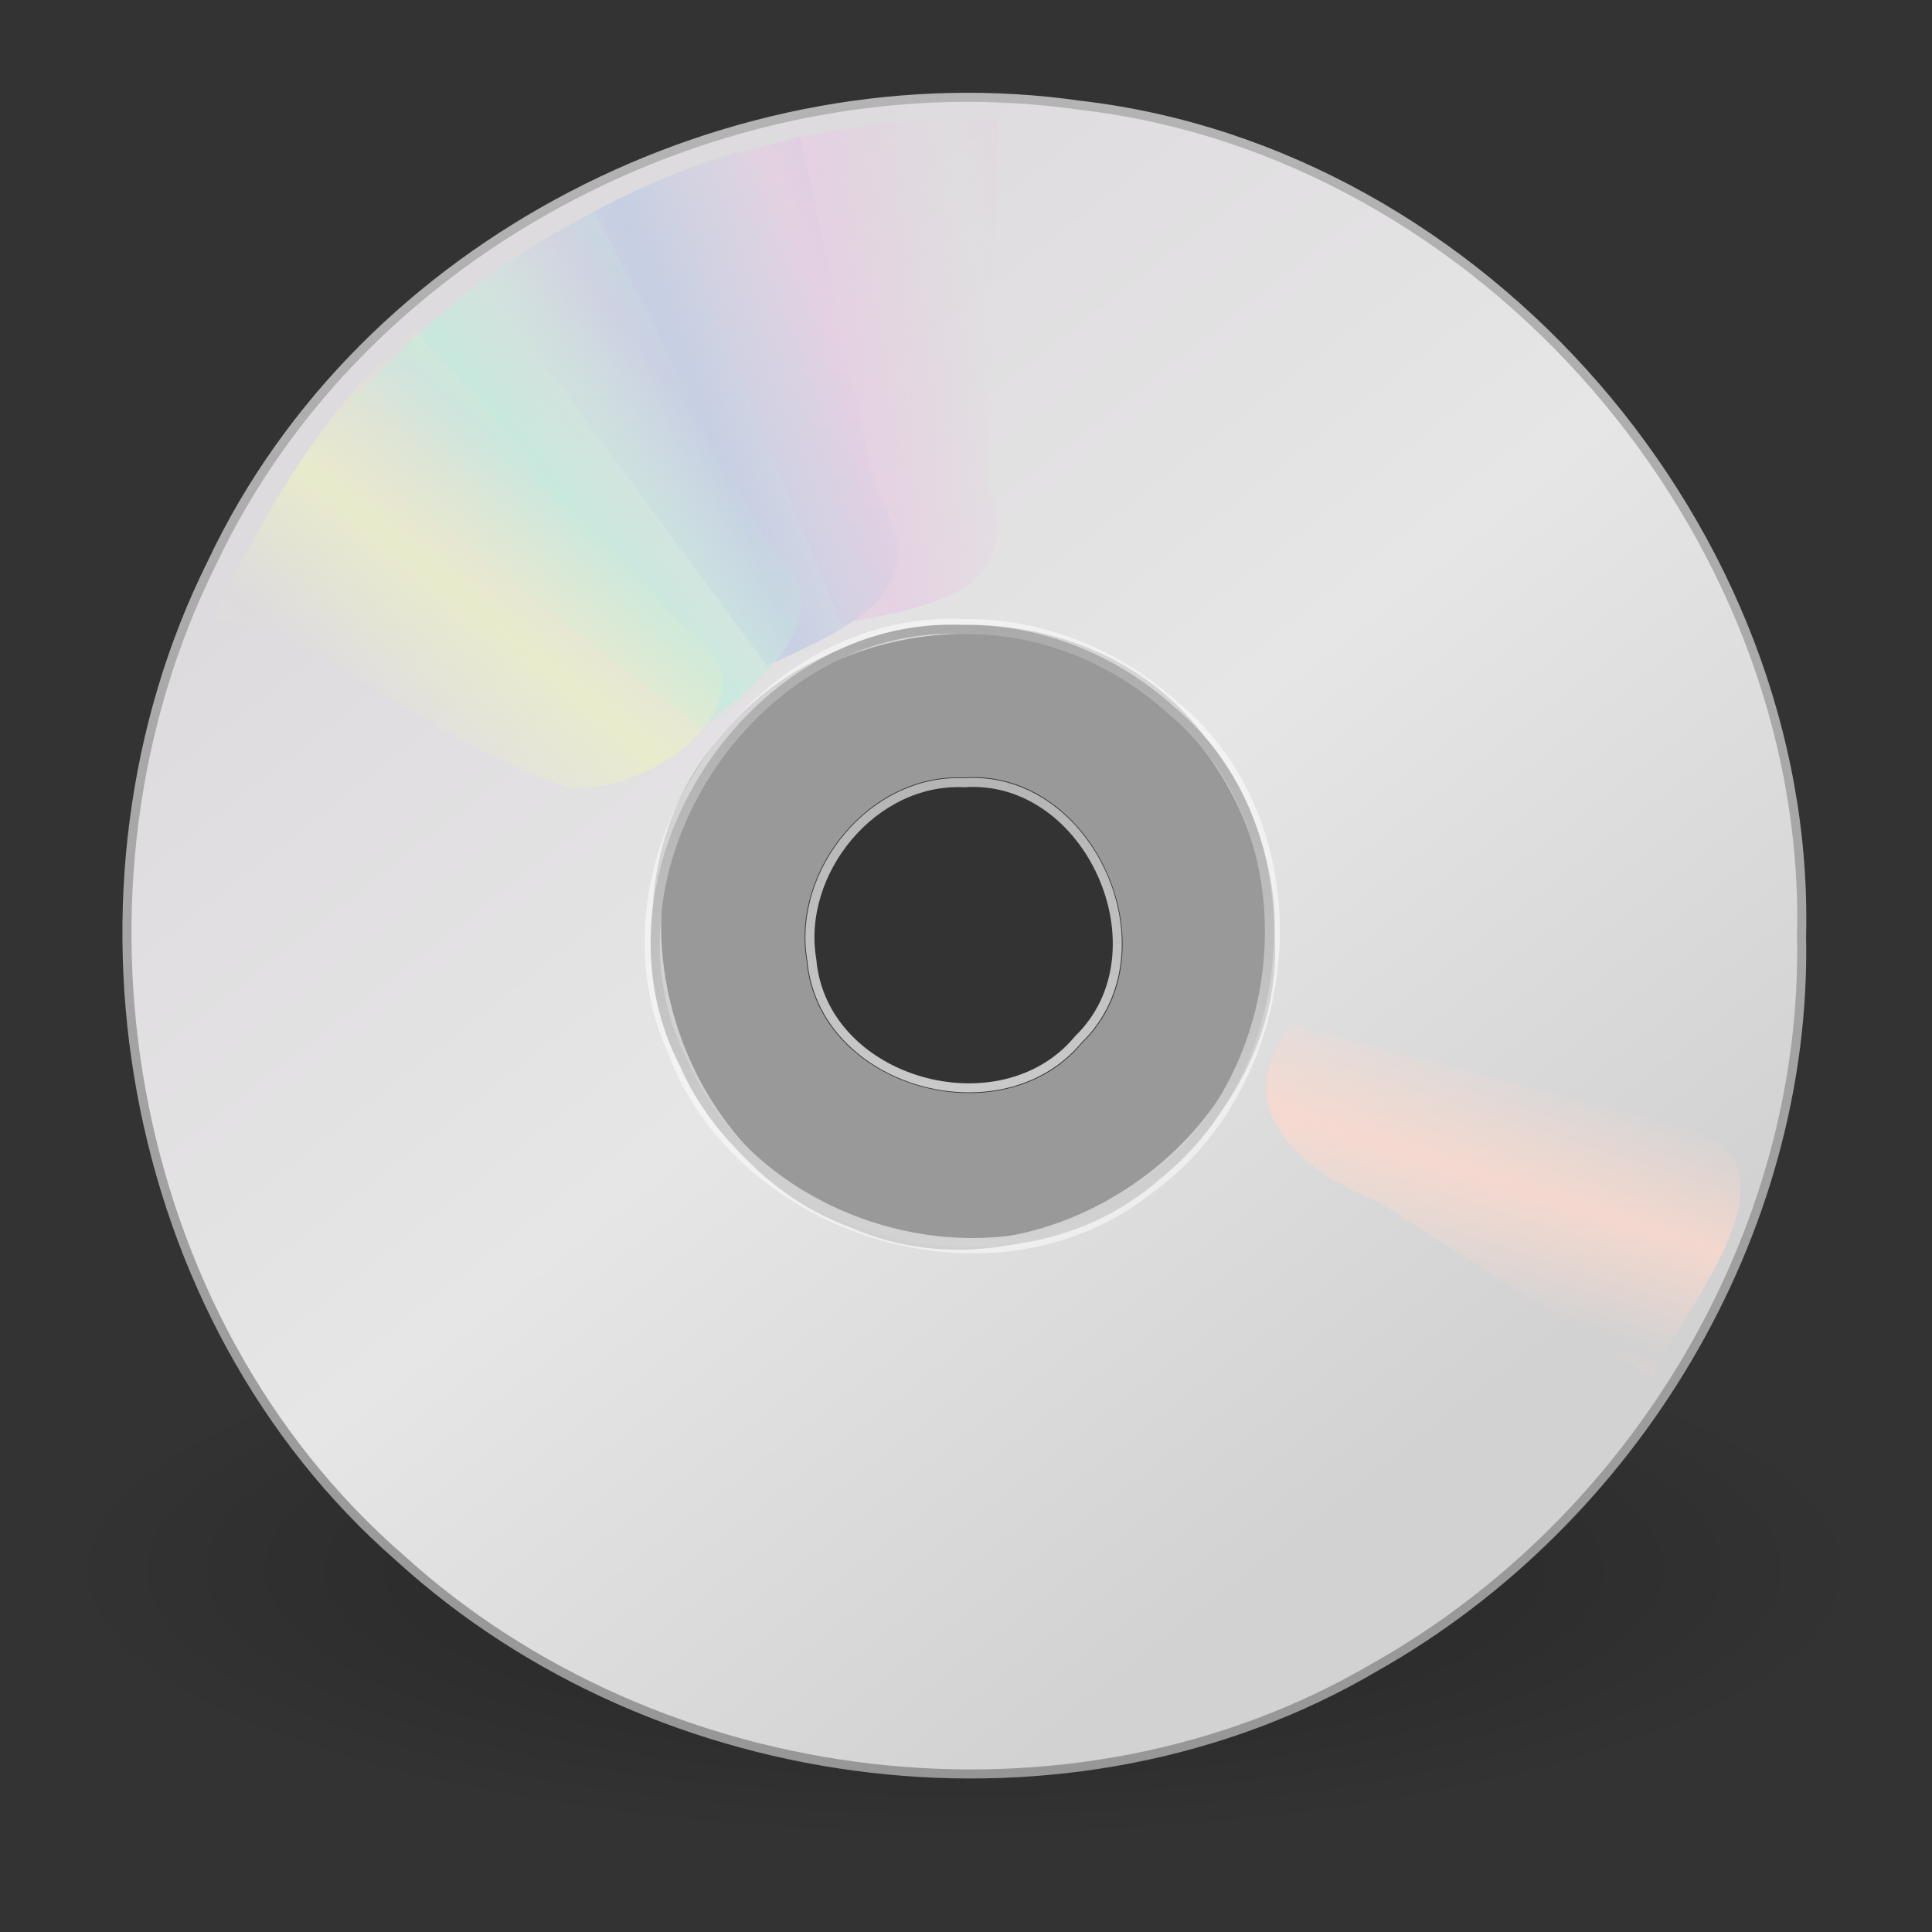 <?xml version="1.0" encoding="UTF-8" standalone="no"?><!DOCTYPE svg PUBLIC "-//W3C//DTD SVG 1.1//EN" "http://www.w3.org/Graphics/SVG/1.1/DTD/svg11.dtd"><svg xmlns="http://www.w3.org/2000/svg" xmlns:xlink="http://www.w3.org/1999/xlink" height="64" version="1.1" viewBox="0 0 128 128" width="64"><rect x="0" y="0" width="128" height="128" fill="#333333" stroke="none"/><defs><linearGradient id="f"><stop offset="0" stop-color="#c4ebdd"/><stop offset="1" stop-color="#c4ebdd" stop-opacity="0"/></linearGradient><linearGradient id="g"><stop offset="0" stop-color="#c1cbe4"/><stop offset="1" stop-color="#c1cbe4" stop-opacity="0"/></linearGradient><radialGradient cx="23.335" cy="41.636" gradientTransform="matrix(2.652 0 0 .795 1.989 70.894)" gradientUnits="userSpaceOnUse" id="c" r="22.627"><stop offset="0"/><stop offset="1" stop-opacity="0"/></radialGradient><linearGradient gradientTransform="matrix(2.538 0 0 2.538 2.949 1.097)" gradientUnits="userSpaceOnUse" id="k" x1="21.448" x2="21.448" y1="15.5" y2="32.509"><stop offset="0" stop-color="#aaa"/><stop offset="1" stop-color="#d4d4d4"/></linearGradient><linearGradient gradientTransform="matrix(0 3.171 -3.171 0 137.12 -14.103)" gradientUnits="userSpaceOnUse" id="j" x1="12.274" x2="35.391" y1="32.416" y2="14.203"><stop offset="0" stop-color="#dedbde"/><stop offset="0.5" stop-color="#e6e6e6"/><stop offset="1" stop-color="#d2d2d2"/></linearGradient><linearGradient gradientTransform="matrix(2.707 0 0 2.707 134.97 -2.964)" gradientUnits="userSpaceOnUse" id="i" x1="-21.916" x2="-21.916" y1="3" y2="45.033"><stop offset="0" stop-color="#b4b4b4"/><stop offset="1" stop-color="#969696"/></linearGradient><linearGradient gradientUnits="userSpaceOnUse" id="b" spreadMethod="reflect" x1="17.495" x2="21.047" xlink:href="#g" y1="11.2" y2="9.796"/><linearGradient gradientUnits="userSpaceOnUse" id="a" spreadMethod="reflect" x1="14.085" x2="16.994" xlink:href="#f" y1="13.046" y2="10.732"/><linearGradient gradientUnits="userSpaceOnUse" id="h" spreadMethod="reflect" x1="10.609" x2="9.73" y1="17.886" y2="20.613"><stop offset="0" stop-color="#fcd9cd"/><stop offset="1" stop-color="#fcd9cd" stop-opacity="0"/></linearGradient><linearGradient gradientTransform="matrix(1 .028 -.028 1 .692 -.671)" gradientUnits="userSpaceOnUse" id="e" spreadMethod="reflect" x1="20.58" x2="24.274" y1="10.775" y2="9.862"><stop offset="0" stop-color="#e6cde2"/><stop offset="1" stop-color="#e6cde2" stop-opacity="0"/></linearGradient><linearGradient gradientUnits="userSpaceOnUse" id="d" spreadMethod="reflect" x1="12.372" x2="14.609" y1="16.188" y2="13.462"><stop offset="0" stop-color="#ebeec7"/><stop offset="1" stop-color="#ebeec7" stop-opacity="0"/></linearGradient></defs><path d="m123.86 104.01c-1.694 8.102-10.919 10.375-17.692 12.664-24.627 6.931-50.838 6.566-75.894 2.288-8.649-1.887-17.868-4.277-24.59-10.299-4.075-4.898 0.627-11.312 5.44-13.493 18.451-8.271 39.106-9.297 59.038-9.047 16.081 0.534 32.625 2.513 47.218 9.693 3.048 1.774 6.081 4.475 6.478 8.194z" fill="url(#c)" fill-rule="evenodd" opacity="0.3"/><path d="m119.36 62.012c0.641-26.794-21.118-51.946-47.779-55.035-22.982-3.306-47.534 9.106-57.52 30.274-10.762 21.557-5.9 49.996 12.424 65.955 17.173 15.654 44.455 19.101 64.622 7.24 17.099-9.653 28.652-28.657 28.252-48.434zm-35.195 0c0.698 13.657-15.227 24.532-27.733 19.02-12.216-4.518-17.179-21.664-8.701-31.761 7.577-9.717 24.171-10.379 31.803-0.347 2.998 3.645 4.759 8.349 4.631 13.088z" fill="url(#j)" stroke="url(#i)" stroke-width="0.6"/><path d="m63.864 41.012c-14.107-0.668-25.37 15.78-19.63 28.714 4.584 12.266 21.664 17.615 32.085 9.31 10.232-7.343 11.674-24.298 1.715-32.517-3.833-3.483-8.969-5.574-14.169-5.506zm0 10.5c8.606-0.62 14.05 11.572 7.834 17.589-5.29 6.394-17.521 2.994-18.26-5.467-1.014-6.026 4.207-12.417 10.427-12.122z" fill="#fff" opacity="0.5" stroke-width="0.6"/><path d="m63.864 41.707c-14.066-0.705-25.027 16.222-18.552 28.778 5.067 11.541 21.737 15.895 31.37 7.378 9.243-7.367 10.211-23.104 0.883-30.831-3.707-3.368-8.672-5.39-13.7-5.324zm0 10.152c8.32-0.599 13.585 11.188 7.574 17.006-5.115 6.181-16.939 2.897-17.656-5.284-0.98-5.822 4.07-12.012 10.082-11.722z" fill="none" stroke="url(#k)" stroke-linejoin="round" stroke-width="0.6"/><g transform="matrix(2.732 0 0 2.732 -1.226 -3.063)"><path d="m16.381 5.505c1.489 3.581 2.978 7.162 4.466 10.743 1.954-0.396 4.574-0.668 3.57-3.404 0.087-2.944 0.173-5.888 0.26-8.832-2.837-0.168-5.652 0.519-8.296 1.492z" fill="url(#e)" opacity="0.8"/><path d="m12.121 7.906c2.31 3.12 4.621 6.24 6.931 9.36 1.804-0.856 4.276-1.756 2.653-4.173-0.616-2.889-1.232-5.778-1.847-8.667-2.81 0.529-5.39 1.889-7.736 3.48z" fill="url(#b)" opacity="0.8"/><path d="m8.252 11.647c3.071 2.385 6.143 4.771 9.214 7.156 1.518-1.292 3.676-2.802 1.468-4.706-1.356-2.615-2.712-5.231-4.068-7.846-2.592 1.25-4.746 3.24-6.614 5.396z" fill="url(#a)" opacity="0.8"/><path d="m5.633 16.074c3.137 0.744 5.519 3.205 8.563 4.126 2.006 0.272 5.419-2.212 2.824-3.899-2.174-2.39-4.347-4.779-6.521-7.169-2.173 1.866-3.632 4.396-4.867 6.942z" fill="url(#d)" opacity="0.8"/></g><g transform="matrix(-2.707 0 0 -2.707 128.84 126.96)"><path d="m12.121 7.906c2.31 3.12 4.621 6.24 6.931 9.36 1.358-0.9 4.3-1.416 2.765-3.648-0.653-3.064-1.306-6.128-1.959-9.192-2.81 0.529-5.39 1.889-7.736 3.48z" fill="url(#b)" opacity="0.8"/><path d="m8.252 11.647c3.071 2.385 6.143 4.771 9.214 7.156 1.416-1.286 3.682-2.682 1.529-4.588-1.376-2.655-2.753-5.309-4.129-7.964-2.592 1.25-4.746 3.24-6.614 5.396z" fill="url(#a)" opacity="0.8"/><path d="m7.155 13.193c-0.758 1.699-3.941 5.277-0.814 6.093 3.209 0.842 6.419 1.684 9.628 2.526 1.662-1.99-0.236-3.615-2.079-4.304-2.245-1.438-4.49-2.877-6.735-4.315z" fill="url(#h)" opacity="0.8"/></g></svg>